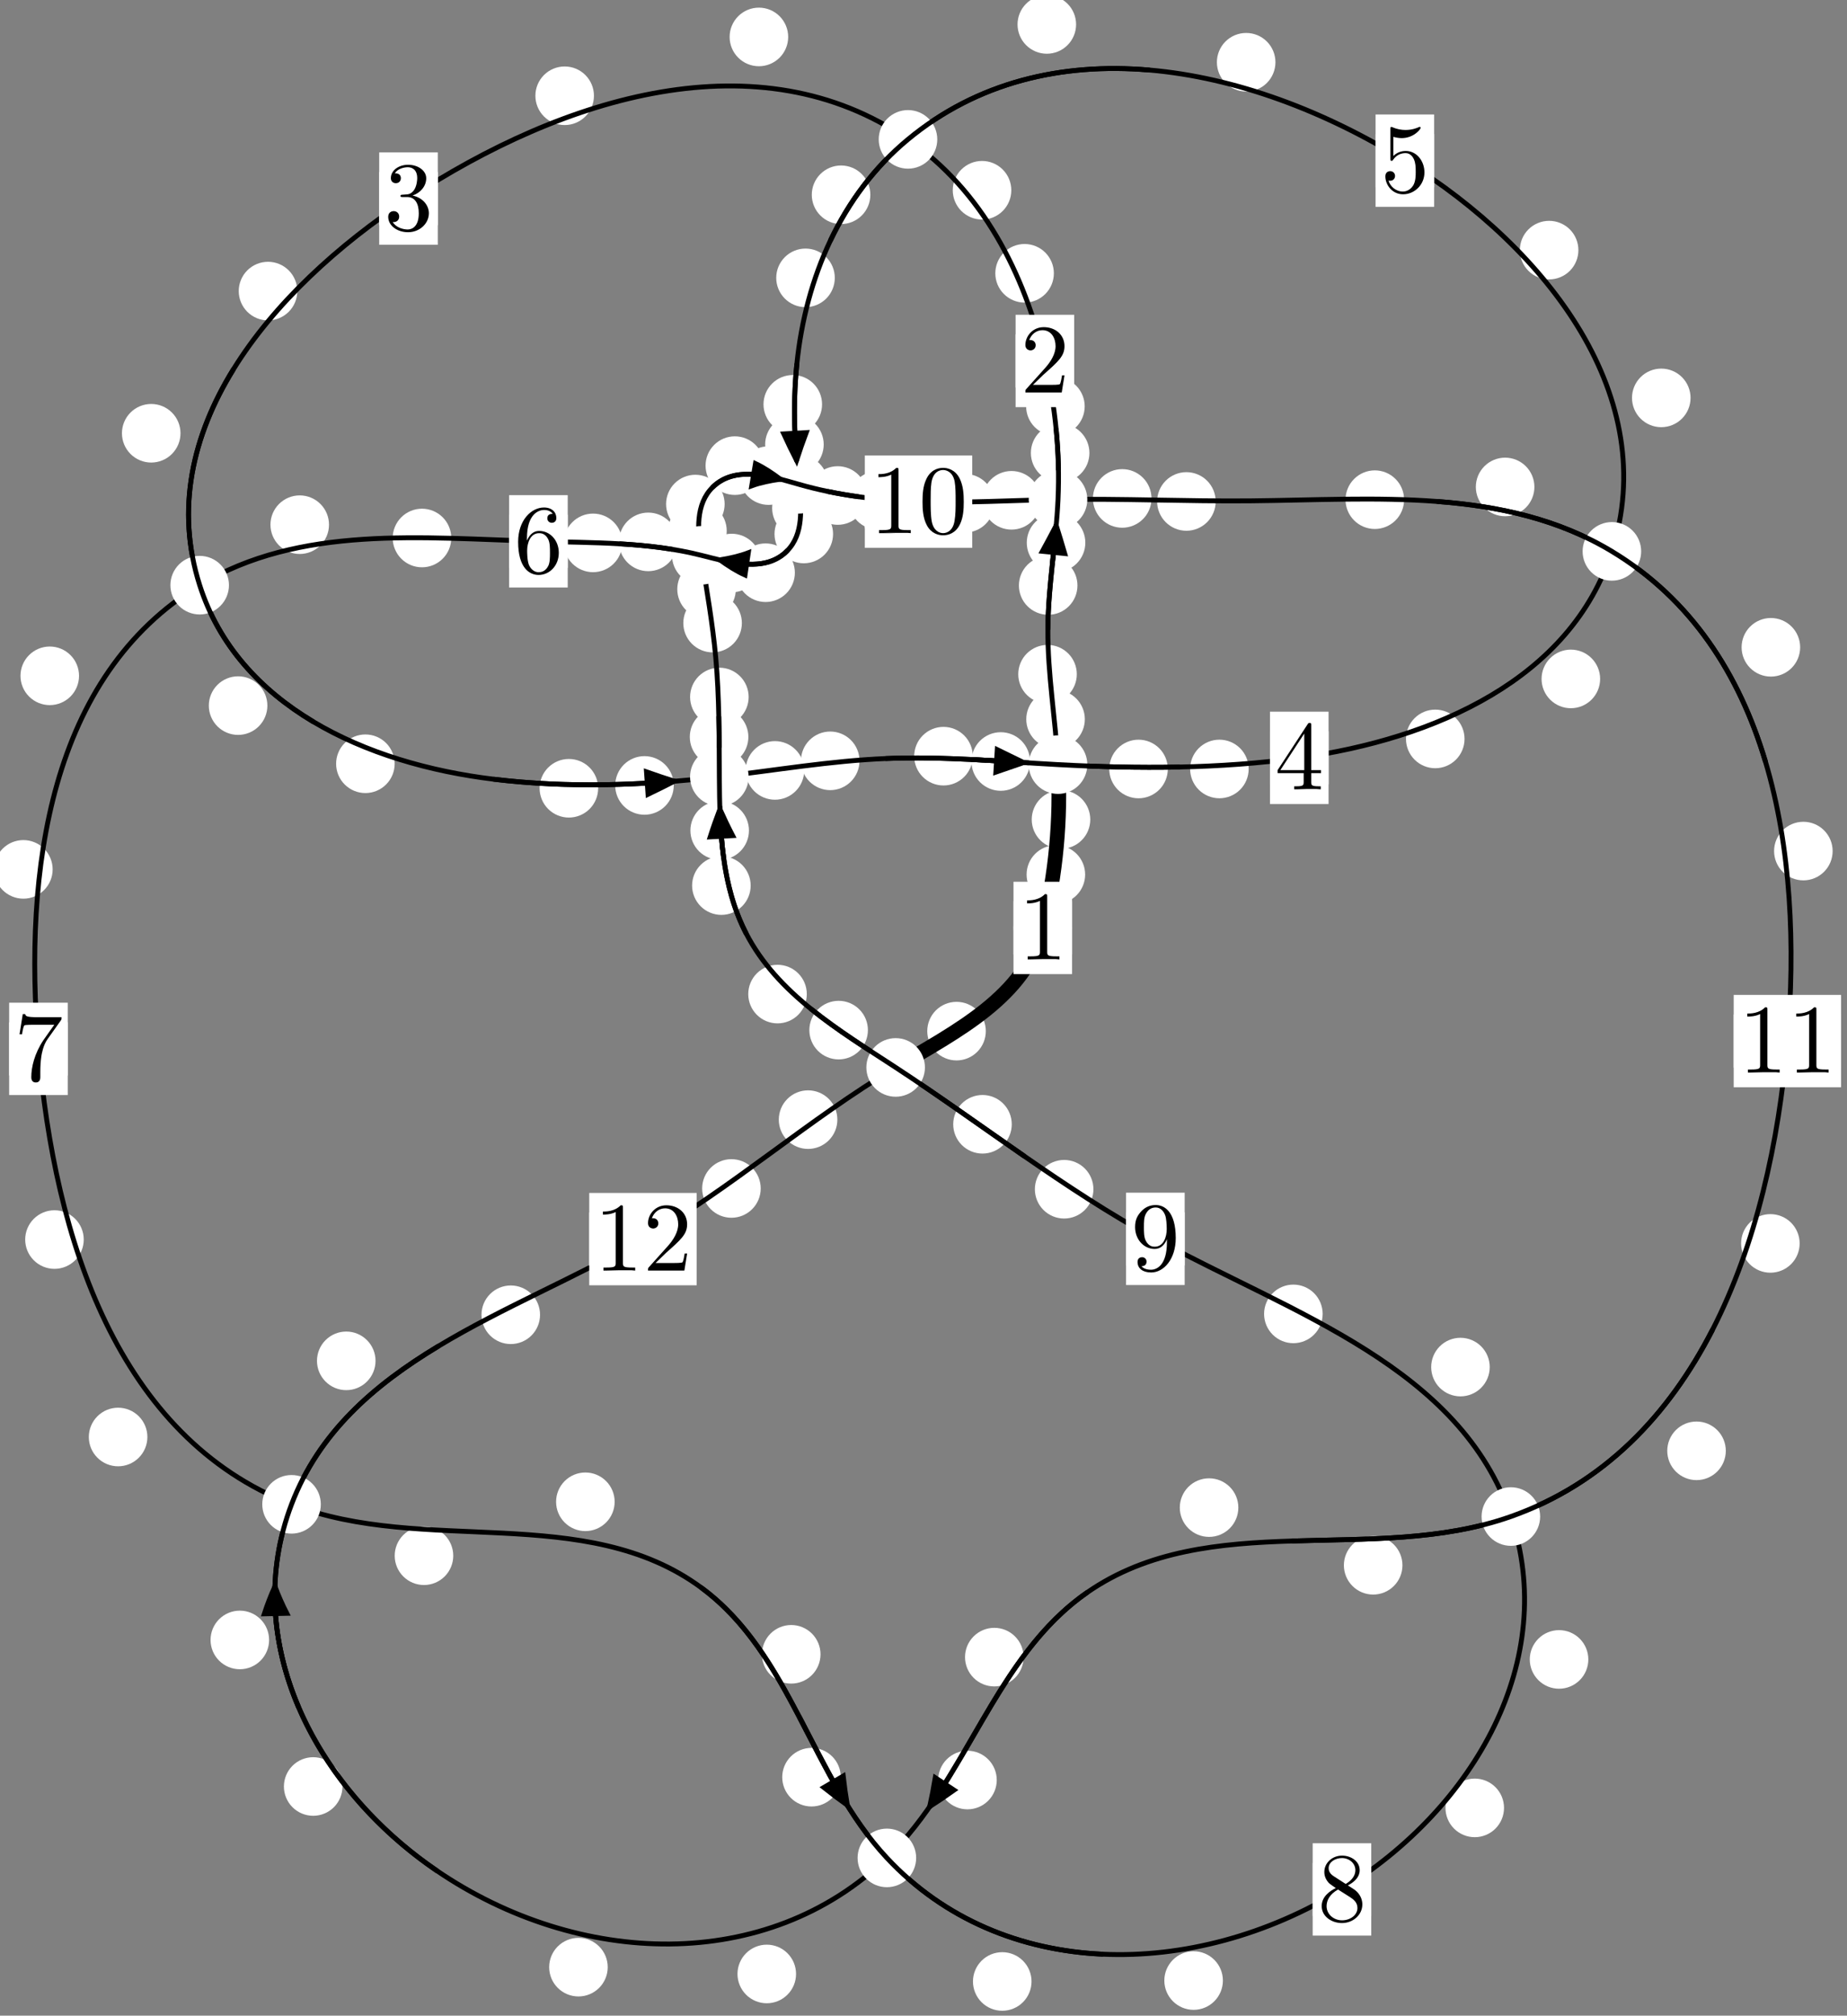 <?xml version="1.0"?>
<!-- Created by MetaPost 1.999 on 2021.07.06:0004 -->
<svg version="1.1" xmlns="http://www.w3.org/2000/svg" xmlns:xlink="http://www.w3.org/1999/xlink" width="188.537" height="205.619" viewBox="0 0 188.537 205.619">
<rect x="0" y="0" width="188.537" height="205.619" fill="#808080" stroke="none"/>
<!-- Original BoundingBox: -108.603882 -127.123032 79.933228 78.495712 -->
  <defs>
    <g transform="scale(0.01,0.01)" id="GLYPHcmr10_48">
      <path style="fill-rule: evenodd;" d="M460 -320C460 -400,455 -480,420 -554C374 -650,292 -666,250 -666C190 -666,117 -640,76 -547C44 -478,39 -400,39 -320C39 -245,43 -155,84 -79C127 2,200 22,249 22C303 22,379 1,423 -94C455 -163,460 -241,460 -320M249 -0C210 -0,151 -25,133 -121C122 -181,122 -273,122 -332C122 -396,122 -462,130 -516C149 -635,224 -644,249 -644C282 -644,348 -626,367 -527C377 -471,377 -395,377 -332C377 -257,377 -189,366 -125C351 -30,294 -0,249 -0"></path>
    </g>
    <g transform="scale(0.01,0.01)" id="GLYPHcmr10_49">
      <path style="fill-rule: evenodd;" d="M294 -640C294 -664,294 -666,271 -666C209 -602,121 -602,89 -602L89 -571C109 -571,168 -571,220 -597L220 -79C220 -43,217 -31,127 -31L95 -31L95 -0L257 -0L130 -3L217 -3L257 -3L297 -3L384 -3L419 -0L419 -31L387 -31C297 -31,294 -42,294 -79"></path>
    </g>
    <g transform="scale(0.01,0.01)" id="GLYPHcmr10_50">
      <path style="fill-rule: evenodd;" d="M127 -77L233 -180C389 -318,449 -372,449 -472C449 -586,359 -666,237 -666C124 -666,50 -574,50 -485C50 -429,100 -429,103 -429C120 -429,155 -441,155 -482C155 -508,137 -534,102 -534C94 -534,92 -534,89 -533C112 -598,166 -635,224 -635C315 -635,358 -554,358 -472C358 -392,308 -313,253 -251L61 -37C50 -26,50 -24,50 -0L421 -0L449 -174L424 -174C419 -144,412 -100,402 -85C395 -77,329 -77,307 -77"></path>
    </g>
    <g transform="scale(0.01,0.01)" id="GLYPHcmr10_51">
      <path style="fill-rule: evenodd;" d="M290 -352C372 -379,430 -449,430 -528C430 -610,342 -666,246 -666C145 -666,69 -606,69 -530C69 -497,91 -478,120 -478C151 -478,171 -500,171 -529C171 -579,124 -579,109 -579C140 -628,206 -641,242 -641C283 -641,338 -619,338 -529C338 -517,336 -459,310 -415C280 -367,246 -364,221 -363C213 -362,189 -360,182 -360C174 -359,167 -358,167 -348C167 -337,174 -337,191 -337L235 -337C317 -337,354 -269,354 -171C354 -35,285 -6,241 -6C198 -6,123 -23,88 -82C123 -77,154 -99,154 -137C154 -173,127 -193,98 -193C74 -193,42 -179,42 -135C42 -44,135 22,244 22C366 22,457 -69,457 -171C457 -253,394 -331,290 -352"></path>
    </g>
    <g transform="scale(0.01,0.01)" id="GLYPHcmr10_52">
      <path style="fill-rule: evenodd;" d="M294 -165L294 -78C294 -42,292 -31,218 -31L197 -31L197 -0L332 -0L238 -3L290 -3L332 -3L374 -3L427 -3L468 -0L468 -31L447 -31C373 -31,371 -42,371 -78L371 -165L471 -165L471 -196L371 -196L371 -651C371 -671,371 -677,355 -677C346 -677,343 -677,335 -665L28 -196L28 -165M300 -196L56 -196L300 -569"></path>
    </g>
    <g transform="scale(0.01,0.01)" id="GLYPHcmr10_53">
      <path style="fill-rule: evenodd;" d="M449 -201C449 -320,367 -420,259 -420C211 -420,168 -404,132 -369L132 -564C152 -558,185 -551,217 -551C340 -551,410 -642,410 -655C410 -661,407 -666,400 -666C399 -666,397 -666,392 -663C372 -654,323 -634,256 -634C216 -634,170 -641,123 -662C115 -665,113 -665,111 -665C101 -665,101 -657,101 -641L101 -345C101 -327,101 -319,115 -319C122 -319,124 -322,128 -328C139 -344,176 -398,257 -398C309 -398,334 -352,342 -334C358 -297,360 -258,360 -208C360 -173,360 -113,336 -71C312 -32,275 -6,229 -6C156 -6,99 -59,82 -118C85 -117,88 -116,99 -116C132 -116,149 -141,149 -165C149 -189,132 -214,99 -214C85 -214,50 -207,50 -161C50 -75,119 22,231 22C347 22,449 -74,449 -201"></path>
    </g>
    <g transform="scale(0.01,0.01)" id="GLYPHcmr10_54">
      <path style="fill-rule: evenodd;" d="M132 -328L132 -352C132 -605,256 -641,307 -641C331 -641,373 -635,395 -601C380 -601,340 -601,340 -556C340 -525,364 -510,386 -510C402 -510,432 -519,432 -558C432 -618,388 -666,305 -666C177 -666,42 -537,42 -316C42 -49,158 22,251 22C362 22,457 -72,457 -204C457 -331,368 -427,257 -427C189 -427,152 -376,132 -328M251 -6C188 -6,158 -66,152 -81C134 -128,134 -208,134 -226C134 -304,166 -404,256 -404C272 -404,318 -404,349 -342C367 -305,367 -254,367 -205C367 -157,367 -107,350 -71C320 -11,274 -6,251 -6"></path>
    </g>
    <g transform="scale(0.01,0.01)" id="GLYPHcmr10_55">
      <path style="fill-rule: evenodd;" d="M476 -609C485 -621,485 -623,485 -644L242 -644C120 -644,118 -657,114 -676L89 -676L56 -470L81 -470C84 -486,93 -549,106 -561C113 -567,191 -567,204 -567L411 -567C400 -551,321 -442,299 -409C209 -274,176 -135,176 -33C176 -23,176 22,222 22C268 22,268 -23,268 -33L268 -84C268 -139,271 -194,279 -248C283 -271,297 -357,341 -419"></path>
    </g>
    <g transform="scale(0.01,0.01)" id="GLYPHcmr10_56">
      <path style="fill-rule: evenodd;" d="M163 -457C117 -487,113 -521,113 -538C113 -599,178 -641,249 -641C322 -641,386 -589,386 -517C386 -460,347 -412,287 -377M309 -362C381 -399,430 -451,430 -517C430 -609,341 -666,250 -666C150 -666,69 -592,69 -499C69 -481,71 -436,113 -389C124 -377,161 -352,186 -335C128 -306,42 -250,42 -151C42 -45,144 22,249 22C362 22,457 -61,457 -168C457 -204,446 -249,408 -291C389 -312,373 -322,309 -362M209 -320L332 -242C360 -223,407 -193,407 -132C407 -58,332 -6,250 -6C164 -6,92 -68,92 -151C92 -209,124 -273,209 -320"></path>
    </g>
    <g transform="scale(0.01,0.01)" id="GLYPHcmr10_57">
      <path style="fill-rule: evenodd;" d="M367 -318L367 -286C367 -52,263 -6,205 -6C188 -6,134 -8,107 -42C151 -42,159 -71,159 -88C159 -119,135 -134,113 -134C97 -134,67 -125,67 -86C67 -19,121 22,206 22C335 22,457 -114,457 -329C457 -598,342 -666,253 -666C198 -666,149 -648,106 -603C65 -558,42 -516,42 -441C42 -316,130 -218,242 -218C303 -218,344 -260,367 -318M243 -241C227 -241,181 -241,150 -304C132 -341,132 -391,132 -440C132 -494,132 -541,153 -578C180 -628,218 -641,253 -641C299 -641,332 -607,349 -562C361 -530,365 -467,365 -421C365 -338,331 -241,243 -241"></path>
    </g>
  </defs>
  <path d="M110.769 89.213C110.769 88.421,110.454 87.661,109.894 87.1C109.333 86.54,108.573 86.225,107.781 86.225C106.988 86.225,106.228 86.54,105.667 87.1C105.107 87.661,104.792 88.421,104.792 89.213C104.792 90.006,105.107 90.766,105.667 91.327C106.228 91.887,106.988 92.202,107.781 92.202C108.573 92.202,109.333 91.887,109.894 91.327C110.454 90.766,110.769 90.006,110.769 89.213Z" style="fill: rgb(100%,100%,100%);stroke: none;"></path>
  <path d="M109.433 94.66C109.433 93.867,109.118 93.107,108.558 92.547C107.997 91.986,107.237 91.671,106.444 91.671C105.652 91.671,104.892 91.986,104.331 92.547C103.771 93.107,103.456 93.867,103.456 94.66C103.456 95.453,103.771 96.213,104.331 96.773C104.892 97.334,105.652 97.649,106.444 97.649C107.237 97.649,107.997 97.334,108.558 96.773C109.118 96.213,109.433 95.453,109.433 94.66Z" style="fill: rgb(100%,100%,100%);stroke: none;"></path>
  <path d="M110.737 73.37C110.737 72.578,110.422 71.818,109.861 71.257C109.301 70.697,108.541 70.382,107.748 70.382C106.955 70.382,106.195 70.697,105.635 71.257C105.074 71.818,104.759 72.578,104.759 73.37C104.759 74.163,105.074 74.923,105.635 75.484C106.195 76.044,106.955 76.359,107.748 76.359C108.541 76.359,109.301 76.044,109.861 75.484C110.422 74.923,110.737 74.163,110.737 73.37Z" style="fill: rgb(100%,100%,100%);stroke: none;"></path>
  <path d="M111.293 83.6C111.293 82.807,110.978 82.047,110.418 81.486C109.858 80.926,109.097 80.611,108.305 80.611C107.512 80.611,106.752 80.926,106.191 81.486C105.631 82.047,105.316 82.807,105.316 83.6C105.316 84.392,105.631 85.152,106.191 85.713C106.752 86.273,107.512 86.588,108.305 86.588C109.097 86.588,109.858 86.273,110.418 85.713C110.978 85.152,111.293 84.392,111.293 83.6Z" style="fill: rgb(100%,100%,100%);stroke: none;"></path>
  <path d="M109.984 59.728C109.984 58.935,109.669 58.175,109.109 57.614C108.549 57.054,107.788 56.739,106.996 56.739C106.203 56.739,105.443 57.054,104.882 57.614C104.322 58.175,104.007 58.935,104.007 59.728C104.007 60.52,104.322 61.281,104.882 61.841C105.443 62.401,106.203 62.716,106.996 62.716C107.788 62.716,108.549 62.401,109.109 61.841C109.669 61.281,109.984 60.52,109.984 59.728Z" style="fill: rgb(100%,100%,100%);stroke: none;"></path>
  <path d="M109.918 68.777C109.918 67.985,109.603 67.224,109.043 66.664C108.482 66.103,107.722 65.789,106.93 65.789C106.137 65.789,105.377 66.103,104.816 66.664C104.256 67.224,103.941 67.985,103.941 68.777C103.941 69.57,104.256 70.33,104.816 70.891C105.377 71.451,106.137 71.766,106.93 71.766C107.722 71.766,108.482 71.451,109.043 70.891C109.603 70.33,109.918 69.57,109.918 68.777Z" style="fill: rgb(100%,100%,100%);stroke: none;"></path>
  <path d="M111.206 46.207C111.206 45.414,110.891 44.654,110.33 44.093C109.77 43.533,109.009 43.218,108.217 43.218C107.424 43.218,106.664 43.533,106.103 44.093C105.543 44.654,105.228 45.414,105.228 46.207C105.228 46.999,105.543 47.76,106.103 48.32C106.664 48.88,107.424 49.195,108.217 49.195C109.009 49.195,109.77 48.88,110.33 48.32C110.891 47.76,111.206 46.999,111.206 46.207Z" style="fill: rgb(100%,100%,100%);stroke: none;"></path>
  <path d="M110.788 55.363C110.788 54.57,110.473 53.81,109.912 53.249C109.352 52.689,108.592 52.374,107.799 52.374C107.006 52.374,106.246 52.689,105.686 53.249C105.125 53.81,104.81 54.57,104.81 55.363C104.81 56.155,105.125 56.916,105.686 57.476C106.246 58.036,107.006 58.351,107.799 58.351C108.592 58.351,109.352 58.036,109.912 57.476C110.473 56.916,110.788 56.155,110.788 55.363Z" style="fill: rgb(100%,100%,100%);stroke: none;"></path>
  <path d="M107.576 27.879C107.576 27.087,107.261 26.327,106.701 25.766C106.14 25.206,105.38 24.891,104.588 24.891C103.795 24.891,103.035 25.206,102.474 25.766C101.914 26.327,101.599 27.087,101.599 27.879C101.599 28.672,101.914 29.432,102.474 29.993C103.035 30.553,103.795 30.868,104.588 30.868C105.38 30.868,106.14 30.553,106.701 29.993C107.261 29.432,107.576 28.672,107.576 27.879Z" style="fill: rgb(100%,100%,100%);stroke: none;"></path>
  <path d="M110.723 41.454C110.723 40.661,110.408 39.901,109.847 39.341C109.287 38.78,108.526 38.465,107.734 38.465C106.941 38.465,106.181 38.78,105.62 39.341C105.06 39.901,104.745 40.661,104.745 41.454C104.745 42.247,105.06 43.007,105.62 43.567C106.181 44.128,106.941 44.443,107.734 44.443C108.526 44.443,109.287 44.128,109.847 43.567C110.408 43.007,110.723 42.247,110.723 41.454Z" style="fill: rgb(100%,100%,100%);stroke: none;"></path>
  <path d="M80.456 3.768C80.456 2.976,80.141 2.216,79.58 1.655C79.02 1.095,78.26 0.78,77.467 0.78C76.674 0.78,75.914 1.095,75.354 1.655C74.793 2.216,74.478 2.976,74.478 3.768C74.478 4.561,74.793 5.321,75.354 5.882C75.914 6.442,76.674 6.757,77.467 6.757C78.26 6.757,79.02 6.442,79.58 5.882C80.141 5.321,80.456 4.561,80.456 3.768Z" style="fill: rgb(100%,100%,100%);stroke: none;"></path>
  <path d="M103.232 19.408C103.232 18.615,102.918 17.855,102.357 17.295C101.797 16.734,101.036 16.419,100.244 16.419C99.451 16.419,98.691 16.734,98.13 17.295C97.57 17.855,97.255 18.615,97.255 19.408C97.255 20.201,97.57 20.961,98.13 21.521C98.691 22.082,99.451 22.397,100.244 22.397C101.036 22.397,101.797 22.082,102.357 21.521C102.918 20.961,103.232 20.201,103.232 19.408Z" style="fill: rgb(100%,100%,100%);stroke: none;"></path>
  <path d="M30.347 29.695C30.347 28.902,30.033 28.142,29.472 27.581C28.912 27.021,28.151 26.706,27.359 26.706C26.566 26.706,25.806 27.021,25.245 27.581C24.685 28.142,24.37 28.902,24.37 29.695C24.37 30.487,24.685 31.247,25.245 31.808C25.806 32.368,26.566 32.683,27.359 32.683C28.151 32.683,28.912 32.368,29.472 31.808C30.033 31.247,30.347 30.487,30.347 29.695Z" style="fill: rgb(100%,100%,100%);stroke: none;"></path>
  <path d="M60.629 9.769C60.629 8.976,60.314 8.216,59.753 7.655C59.193 7.095,58.433 6.78,57.64 6.78C56.847 6.78,56.087 7.095,55.527 7.655C54.966 8.216,54.651 8.976,54.651 9.769C54.651 10.561,54.966 11.322,55.527 11.882C56.087 12.443,56.847 12.758,57.64 12.758C58.433 12.758,59.193 12.443,59.753 11.882C60.314 11.322,60.629 10.561,60.629 9.769Z" style="fill: rgb(100%,100%,100%);stroke: none;"></path>
  <path d="M27.293 71.981C27.293 71.188,26.978 70.428,26.418 69.867C25.858 69.307,25.097 68.992,24.305 68.992C23.512 68.992,22.752 69.307,22.191 69.867C21.631 70.428,21.316 71.188,21.316 71.981C21.316 72.773,21.631 73.533,22.191 74.094C22.752 74.654,23.512 74.969,24.305 74.969C25.097 74.969,25.858 74.654,26.418 74.094C26.978 73.533,27.293 72.773,27.293 71.981Z" style="fill: rgb(100%,100%,100%);stroke: none;"></path>
  <path d="M18.425 44.197C18.425 43.405,18.11 42.644,17.549 42.084C16.989 41.523,16.229 41.209,15.436 41.209C14.643 41.209,13.883 41.523,13.323 42.084C12.762 42.644,12.447 43.405,12.447 44.197C12.447 44.99,12.762 45.75,13.323 46.311C13.883 46.871,14.643 47.186,15.436 47.186C16.229 47.186,16.989 46.871,17.549 46.311C18.11 45.75,18.425 44.99,18.425 44.197Z" style="fill: rgb(100%,100%,100%);stroke: none;"></path>
  <path d="M61.058 80.413C61.058 79.62,60.743 78.86,60.183 78.3C59.623 77.739,58.862 77.424,58.07 77.424C57.277 77.424,56.517 77.739,55.956 78.3C55.396 78.86,55.081 79.62,55.081 80.413C55.081 81.206,55.396 81.966,55.956 82.526C56.517 83.087,57.277 83.402,58.07 83.402C58.862 83.402,59.623 83.087,60.183 82.526C60.743 81.966,61.058 81.206,61.058 80.413Z" style="fill: rgb(100%,100%,100%);stroke: none;"></path>
  <path d="M40.287 77.913C40.287 77.12,39.972 76.36,39.412 75.8C38.851 75.239,38.091 74.924,37.298 74.924C36.506 74.924,35.745 75.239,35.185 75.8C34.624 76.36,34.31 77.12,34.31 77.913C34.31 78.706,34.624 79.466,35.185 80.026C35.745 80.587,36.506 80.902,37.298 80.902C38.091 80.902,38.851 80.587,39.412 80.026C39.972 79.466,40.287 78.706,40.287 77.913Z" style="fill: rgb(100%,100%,100%);stroke: none;"></path>
  <path d="M82.091 78.592C82.091 77.799,81.777 77.039,81.216 76.479C80.656 75.918,79.895 75.603,79.103 75.603C78.31 75.603,77.55 75.918,76.989 76.479C76.429 77.039,76.114 77.799,76.114 78.592C76.114 79.385,76.429 80.145,76.989 80.705C77.55 81.266,78.31 81.581,79.103 81.581C79.895 81.581,80.656 81.266,81.216 80.705C81.777 80.145,82.091 79.385,82.091 78.592Z" style="fill: rgb(100%,100%,100%);stroke: none;"></path>
  <path d="M68.775 80.124C68.775 79.331,68.46 78.571,67.9 78.01C67.339 77.45,66.579 77.135,65.787 77.135C64.994 77.135,64.234 77.45,63.673 78.01C63.113 78.571,62.798 79.331,62.798 80.124C62.798 80.916,63.113 81.677,63.673 82.237C64.234 82.798,64.994 83.113,65.787 83.113C66.579 83.113,67.339 82.798,67.9 82.237C68.46 81.677,68.775 80.916,68.775 80.124Z" style="fill: rgb(100%,100%,100%);stroke: none;"></path>
  <path d="M99.296 77.139C99.296 76.346,98.982 75.586,98.421 75.026C97.861 74.465,97.1 74.15,96.308 74.15C95.515 74.15,94.755 74.465,94.194 75.026C93.634 75.586,93.319 76.346,93.319 77.139C93.319 77.932,93.634 78.692,94.194 79.252C94.755 79.813,95.515 80.128,96.308 80.128C97.1 80.128,97.861 79.813,98.421 79.252C98.982 78.692,99.296 77.932,99.296 77.139Z" style="fill: rgb(100%,100%,100%);stroke: none;"></path>
  <path d="M87.735 77.614C87.735 76.821,87.42 76.061,86.86 75.501C86.299 74.94,85.539 74.625,84.746 74.625C83.954 74.625,83.193 74.94,82.633 75.501C82.072 76.061,81.758 76.821,81.758 77.614C81.758 78.407,82.072 79.167,82.633 79.727C83.193 80.288,83.954 80.603,84.746 80.603C85.539 80.603,86.299 80.288,86.86 79.727C87.42 79.167,87.735 78.407,87.735 77.614Z" style="fill: rgb(100%,100%,100%);stroke: none;"></path>
  <path d="M119.207 78.446C119.207 77.653,118.892 76.893,118.332 76.333C117.771 75.772,117.011 75.457,116.218 75.457C115.426 75.457,114.665 75.772,114.105 76.333C113.545 76.893,113.23 77.653,113.23 78.446C113.23 79.239,113.545 79.999,114.105 80.559C114.665 81.12,115.426 81.435,116.218 81.435C117.011 81.435,117.771 81.12,118.332 80.559C118.892 79.999,119.207 79.239,119.207 78.446Z" style="fill: rgb(100%,100%,100%);stroke: none;"></path>
  <path d="M105.142 77.683C105.142 76.89,104.827 76.13,104.266 75.569C103.706 75.009,102.946 74.694,102.153 74.694C101.36 74.694,100.6 75.009,100.04 75.569C99.479 76.13,99.164 76.89,99.164 77.683C99.164 78.475,99.479 79.235,100.04 79.796C100.6 80.356,101.36 80.671,102.153 80.671C102.946 80.671,103.706 80.356,104.266 79.796C104.827 79.235,105.142 78.475,105.142 77.683Z" style="fill: rgb(100%,100%,100%);stroke: none;"></path>
  <path d="M149.496 75.379C149.496 74.586,149.181 73.826,148.621 73.265C148.06 72.705,147.3 72.39,146.507 72.39C145.715 72.39,144.954 72.705,144.394 73.265C143.834 73.826,143.519 74.586,143.519 75.379C143.519 76.171,143.834 76.932,144.394 77.492C144.954 78.053,145.715 78.368,146.507 78.368C147.3 78.368,148.06 78.053,148.621 77.492C149.181 76.932,149.496 76.171,149.496 75.379Z" style="fill: rgb(100%,100%,100%);stroke: none;"></path>
  <path d="M127.461 78.445C127.461 77.652,127.146 76.892,126.586 76.331C126.025 75.771,125.265 75.456,124.473 75.456C123.68 75.456,122.92 75.771,122.359 76.331C121.799 76.892,121.484 77.652,121.484 78.445C121.484 79.237,121.799 79.997,122.359 80.558C122.92 81.118,123.68 81.433,124.473 81.433C125.265 81.433,126.025 81.118,126.586 80.558C127.146 79.997,127.461 79.237,127.461 78.445Z" style="fill: rgb(100%,100%,100%);stroke: none;"></path>
  <path d="M172.567 40.59C172.567 39.797,172.252 39.037,171.692 38.476C171.131 37.916,170.371 37.601,169.578 37.601C168.786 37.601,168.026 37.916,167.465 38.476C166.905 39.037,166.59 39.797,166.59 40.59C166.59 41.382,166.905 42.142,167.465 42.703C168.026 43.263,168.786 43.578,169.578 43.578C170.371 43.578,171.131 43.263,171.692 42.703C172.252 42.142,172.567 41.382,172.567 40.59Z" style="fill: rgb(100%,100%,100%);stroke: none;"></path>
  <path d="M163.337 69.258C163.337 68.466,163.022 67.705,162.461 67.145C161.901 66.584,161.141 66.269,160.348 66.269C159.555 66.269,158.795 66.584,158.235 67.145C157.674 67.705,157.359 68.466,157.359 69.258C157.359 70.051,157.674 70.811,158.235 71.372C158.795 71.932,159.555 72.247,160.348 72.247C161.141 72.247,161.901 71.932,162.461 71.372C163.022 70.811,163.337 70.051,163.337 69.258Z" style="fill: rgb(100%,100%,100%);stroke: none;"></path>
  <path d="M130.194 6.349C130.194 5.557,129.879 4.796,129.319 4.236C128.759 3.675,127.998 3.361,127.206 3.361C126.413 3.361,125.653 3.675,125.092 4.236C124.532 4.796,124.217 5.557,124.217 6.349C124.217 7.142,124.532 7.902,125.092 8.463C125.653 9.023,126.413 9.338,127.206 9.338C127.998 9.338,128.759 9.023,129.319 8.463C129.879 7.902,130.194 7.142,130.194 6.349Z" style="fill: rgb(100%,100%,100%);stroke: none;"></path>
  <path d="M161.119 25.516C161.119 24.723,160.804 23.963,160.244 23.402C159.684 22.842,158.923 22.527,158.131 22.527C157.338 22.527,156.578 22.842,156.017 23.402C155.457 23.963,155.142 24.723,155.142 25.516C155.142 26.308,155.457 27.069,156.017 27.629C156.578 28.19,157.338 28.504,158.131 28.504C158.923 28.504,159.684 28.19,160.244 27.629C160.804 27.069,161.119 26.308,161.119 25.516Z" style="fill: rgb(100%,100%,100%);stroke: none;"></path>
  <path d="M88.843 19.87C88.843 19.077,88.528 18.317,87.967 17.757C87.407 17.196,86.647 16.881,85.854 16.881C85.061 16.881,84.301 17.196,83.741 17.757C83.18 18.317,82.865 19.077,82.865 19.87C82.865 20.663,83.18 21.423,83.741 21.983C84.301 22.544,85.061 22.859,85.854 22.859C86.647 22.859,87.407 22.544,87.967 21.983C88.528 21.423,88.843 20.663,88.843 19.87Z" style="fill: rgb(100%,100%,100%);stroke: none;"></path>
  <path d="M109.845 2.493C109.845 1.7,109.53 0.94,108.97 0.38C108.409 -0.181,107.649 -0.496,106.857 -0.496C106.064 -0.496,105.304 -0.181,104.743 0.38C104.183 0.94,103.868 1.7,103.868 2.493C103.868 3.286,104.183 4.046,104.743 4.606C105.304 5.167,106.064 5.482,106.857 5.482C107.649 5.482,108.409 5.167,108.97 4.606C109.53 4.046,109.845 3.286,109.845 2.493Z" style="fill: rgb(100%,100%,100%);stroke: none;"></path>
  <path d="M83.914 41.246C83.914 40.453,83.599 39.693,83.038 39.133C82.478 38.572,81.718 38.257,80.925 38.257C80.132 38.257,79.372 38.572,78.812 39.133C78.251 39.693,77.936 40.453,77.936 41.246C77.936 42.039,78.251 42.799,78.812 43.359C79.372 43.92,80.132 44.235,80.925 44.235C81.718 44.235,82.478 43.92,83.038 43.359C83.599 42.799,83.914 42.039,83.914 41.246Z" style="fill: rgb(100%,100%,100%);stroke: none;"></path>
  <path d="M85.214 28.346C85.214 27.553,84.899 26.793,84.338 26.232C83.778 25.672,83.018 25.357,82.225 25.357C81.432 25.357,80.672 25.672,80.112 26.232C79.551 26.793,79.236 27.553,79.236 28.346C79.236 29.138,79.551 29.898,80.112 30.459C80.672 31.019,81.432 31.334,82.225 31.334C83.018 31.334,83.778 31.019,84.338 30.459C84.899 29.898,85.214 29.138,85.214 28.346Z" style="fill: rgb(100%,100%,100%);stroke: none;"></path>
  <path d="M84.797 51.831C84.797 51.039,84.482 50.278,83.921 49.718C83.361 49.158,82.601 48.843,81.808 48.843C81.015 48.843,80.255 49.158,79.695 49.718C79.134 50.278,78.819 51.039,78.819 51.831C78.819 52.624,79.134 53.384,79.695 53.945C80.255 54.505,81.015 54.82,81.808 54.82C82.601 54.82,83.361 54.505,83.921 53.945C84.482 53.384,84.797 52.624,84.797 51.831Z" style="fill: rgb(100%,100%,100%);stroke: none;"></path>
  <path d="M84.082 45.343C84.082 44.55,83.768 43.79,83.207 43.229C82.647 42.669,81.886 42.354,81.094 42.354C80.301 42.354,79.541 42.669,78.98 43.229C78.42 43.79,78.105 44.55,78.105 45.343C78.105 46.135,78.42 46.895,78.98 47.456C79.541 48.016,80.301 48.331,81.094 48.331C81.886 48.331,82.647 48.016,83.207 47.456C83.768 46.895,84.082 46.135,84.082 45.343Z" style="fill: rgb(100%,100%,100%);stroke: none;"></path>
  <path d="M81.138 58.423C81.138 57.631,80.823 56.87,80.263 56.31C79.702 55.749,78.942 55.435,78.149 55.435C77.357 55.435,76.597 55.749,76.036 56.31C75.476 56.87,75.161 57.631,75.161 58.423C75.161 59.216,75.476 59.976,76.036 60.537C76.597 61.097,77.357 61.412,78.149 61.412C78.942 61.412,79.702 61.097,80.263 60.537C80.823 59.976,81.138 59.216,81.138 58.423Z" style="fill: rgb(100%,100%,100%);stroke: none;"></path>
  <path d="M85.037 54.474C85.037 53.681,84.723 52.921,84.162 52.36C83.602 51.8,82.841 51.485,82.049 51.485C81.256 51.485,80.496 51.8,79.935 52.36C79.375 52.921,79.06 53.681,79.06 54.474C79.06 55.266,79.375 56.027,79.935 56.587C80.496 57.147,81.256 57.462,82.049 57.462C82.841 57.462,83.602 57.147,84.162 56.587C84.723 56.027,85.037 55.266,85.037 54.474Z" style="fill: rgb(100%,100%,100%);stroke: none;"></path>
  <path d="M69.158 55.278C69.158 54.486,68.843 53.726,68.282 53.165C67.722 52.605,66.962 52.29,66.169 52.29C65.376 52.29,64.616 52.605,64.056 53.165C63.495 53.726,63.18 54.486,63.18 55.278C63.18 56.071,63.495 56.831,64.056 57.392C64.616 57.952,65.376 58.267,66.169 58.267C66.962 58.267,67.722 57.952,68.282 57.392C68.843 56.831,69.158 56.071,69.158 55.278Z" style="fill: rgb(100%,100%,100%);stroke: none;"></path>
  <path d="M77.679 57.435C77.679 56.643,77.364 55.883,76.803 55.322C76.243 54.762,75.483 54.447,74.69 54.447C73.897 54.447,73.137 54.762,72.577 55.322C72.016 55.883,71.701 56.643,71.701 57.435C71.701 58.228,72.016 58.988,72.577 59.549C73.137 60.109,73.897 60.424,74.69 60.424C75.483 60.424,76.243 60.109,76.803 59.549C77.364 58.988,77.679 58.228,77.679 57.435Z" style="fill: rgb(100%,100%,100%);stroke: none;"></path>
  <path d="M46.064 54.883C46.064 54.09,45.749 53.33,45.188 52.769C44.628 52.209,43.868 51.894,43.075 51.894C42.282 51.894,41.522 52.209,40.962 52.769C40.401 53.33,40.086 54.09,40.086 54.883C40.086 55.675,40.401 56.436,40.962 56.996C41.522 57.557,42.282 57.871,43.075 57.871C43.868 57.871,44.628 57.557,45.188 56.996C45.749 56.436,46.064 55.675,46.064 54.883Z" style="fill: rgb(100%,100%,100%);stroke: none;"></path>
  <path d="M63.526 55.381C63.526 54.589,63.211 53.828,62.65 53.268C62.09 52.707,61.33 52.392,60.537 52.392C59.744 52.392,58.984 52.707,58.424 53.268C57.863 53.828,57.548 54.589,57.548 55.381C57.548 56.174,57.863 56.934,58.424 57.495C58.984 58.055,59.744 58.37,60.537 58.37C61.33 58.37,62.09 58.055,62.65 57.495C63.211 56.934,63.526 56.174,63.526 55.381Z" style="fill: rgb(100%,100%,100%);stroke: none;"></path>
  <path d="M8.068 68.942C8.068 68.149,7.753 67.389,7.193 66.829C6.632 66.268,5.872 65.953,5.08 65.953C4.287 65.953,3.527 66.268,2.966 66.829C2.406 67.389,2.091 68.149,2.091 68.942C2.091 69.735,2.406 70.495,2.966 71.055C3.527 71.616,4.287 71.931,5.08 71.931C5.872 71.931,6.632 71.616,7.193 71.055C7.753 70.495,8.068 69.735,8.068 68.942Z" style="fill: rgb(100%,100%,100%);stroke: none;"></path>
  <path d="M33.584 53.524C33.584 52.732,33.27 51.972,32.709 51.411C32.149 50.851,31.388 50.536,30.596 50.536C29.803 50.536,29.043 50.851,28.482 51.411C27.922 51.972,27.607 52.732,27.607 53.524C27.607 54.317,27.922 55.077,28.482 55.638C29.043 56.198,29.803 56.513,30.596 56.513C31.388 56.513,32.149 56.198,32.709 55.638C33.27 55.077,33.584 54.317,33.584 53.524Z" style="fill: rgb(100%,100%,100%);stroke: none;"></path>
  <path d="M8.549 126.449C8.549 125.657,8.234 124.897,7.673 124.336C7.113 123.776,6.353 123.461,5.56 123.461C4.767 123.461,4.007 123.776,3.447 124.336C2.886 124.897,2.571 125.657,2.571 126.449C2.571 127.242,2.886 128.002,3.447 128.563C4.007 129.123,4.767 129.438,5.56 129.438C6.353 129.438,7.113 129.123,7.673 128.563C8.234 128.002,8.549 127.242,8.549 126.449Z" style="fill: rgb(100%,100%,100%);stroke: none;"></path>
  <path d="M5.374 88.687C5.374 87.894,5.059 87.134,4.498 86.574C3.938 86.013,3.178 85.698,2.385 85.698C1.592 85.698,0.832 86.013,0.272 86.574C-0.289 87.134,-0.604 87.894,-0.604 88.687C-0.604 89.48,-0.289 90.24,0.272 90.8C0.832 91.361,1.592 91.676,2.385 91.676C3.178 91.676,3.938 91.361,4.498 90.8C5.059 90.24,5.374 89.48,5.374 88.687Z" style="fill: rgb(100%,100%,100%);stroke: none;"></path>
  <path d="M46.267 158.703C46.267 157.91,45.952 157.15,45.392 156.589C44.831 156.029,44.071 155.714,43.278 155.714C42.486 155.714,41.725 156.029,41.165 156.589C40.604 157.15,40.29 157.91,40.29 158.703C40.29 159.495,40.604 160.255,41.165 160.816C41.725 161.376,42.486 161.691,43.278 161.691C44.071 161.691,44.831 161.376,45.392 160.816C45.952 160.255,46.267 159.495,46.267 158.703Z" style="fill: rgb(100%,100%,100%);stroke: none;"></path>
  <path d="M15.045 146.591C15.045 145.798,14.73 145.038,14.17 144.478C13.609 143.917,12.849 143.602,12.056 143.602C11.264 143.602,10.503 143.917,9.943 144.478C9.382 145.038,9.067 145.798,9.067 146.591C9.067 147.384,9.382 148.144,9.943 148.704C10.503 149.265,11.264 149.58,12.056 149.58C12.849 149.58,13.609 149.265,14.17 148.704C14.73 148.144,15.045 147.384,15.045 146.591Z" style="fill: rgb(100%,100%,100%);stroke: none;"></path>
  <path d="M83.756 168.759C83.756 167.967,83.441 167.207,82.88 166.646C82.32 166.086,81.56 165.771,80.767 165.771C79.974 165.771,79.214 166.086,78.654 166.646C78.093 167.207,77.778 167.967,77.778 168.759C77.778 169.552,78.093 170.312,78.654 170.873C79.214 171.433,79.974 171.748,80.767 171.748C81.56 171.748,82.32 171.433,82.88 170.873C83.441 170.312,83.756 169.552,83.756 168.759Z" style="fill: rgb(100%,100%,100%);stroke: none;"></path>
  <path d="M62.742 153.201C62.742 152.408,62.427 151.648,61.866 151.088C61.306 150.527,60.545 150.212,59.753 150.212C58.96 150.212,58.2 150.527,57.639 151.088C57.079 151.648,56.764 152.408,56.764 153.201C56.764 153.994,57.079 154.754,57.639 155.314C58.2 155.875,58.96 156.19,59.753 156.19C60.545 156.19,61.306 155.875,61.866 155.314C62.427 154.754,62.742 153.994,62.742 153.201Z" style="fill: rgb(100%,100%,100%);stroke: none;"></path>
  <path d="M105.296 202.134C105.296 201.342,104.981 200.581,104.42 200.021C103.86 199.46,103.1 199.146,102.307 199.146C101.514 199.146,100.754 199.46,100.194 200.021C99.633 200.581,99.318 201.342,99.318 202.134C99.318 202.927,99.633 203.687,100.194 204.248C100.754 204.808,101.514 205.123,102.307 205.123C103.1 205.123,103.86 204.808,104.42 204.248C104.981 203.687,105.296 202.927,105.296 202.134Z" style="fill: rgb(100%,100%,100%);stroke: none;"></path>
  <path d="M85.826 181.295C85.826 180.502,85.511 179.742,84.95 179.181C84.39 178.621,83.63 178.306,82.837 178.306C82.044 178.306,81.284 178.621,80.724 179.181C80.163 179.742,79.848 180.502,79.848 181.295C79.848 182.087,80.163 182.848,80.724 183.408C81.284 183.969,82.044 184.283,82.837 184.283C83.63 184.283,84.39 183.969,84.95 183.408C85.511 182.848,85.826 182.087,85.826 181.295Z" style="fill: rgb(100%,100%,100%);stroke: none;"></path>
  <path d="M153.527 184.426C153.527 183.634,153.212 182.873,152.652 182.313C152.091 181.752,151.331 181.438,150.538 181.438C149.746 181.438,148.986 181.752,148.425 182.313C147.865 182.873,147.55 183.634,147.55 184.426C147.55 185.219,147.865 185.979,148.425 186.54C148.986 187.1,149.746 187.415,150.538 187.415C151.331 187.415,152.091 187.1,152.652 186.54C153.212 185.979,153.527 185.219,153.527 184.426Z" style="fill: rgb(100%,100%,100%);stroke: none;"></path>
  <path d="M124.83 202.04C124.83 201.247,124.515 200.487,123.954 199.927C123.394 199.366,122.634 199.051,121.841 199.051C121.048 199.051,120.288 199.366,119.728 199.927C119.167 200.487,118.852 201.247,118.852 202.04C118.852 202.833,119.167 203.593,119.728 204.153C120.288 204.714,121.048 205.029,121.841 205.029C122.634 205.029,123.394 204.714,123.954 204.153C124.515 203.593,124.83 202.833,124.83 202.04Z" style="fill: rgb(100%,100%,100%);stroke: none;"></path>
  <path d="M152.068 139.459C152.068 138.666,151.753 137.906,151.193 137.345C150.632 136.785,149.872 136.47,149.08 136.47C148.287 136.47,147.527 136.785,146.966 137.345C146.406 137.906,146.091 138.666,146.091 139.459C146.091 140.251,146.406 141.011,146.966 141.572C147.527 142.132,148.287 142.447,149.08 142.447C149.872 142.447,150.632 142.132,151.193 141.572C151.753 141.011,152.068 140.251,152.068 139.459Z" style="fill: rgb(100%,100%,100%);stroke: none;"></path>
  <path d="M162.133 169.282C162.133 168.489,161.818 167.729,161.257 167.168C160.697 166.608,159.937 166.293,159.144 166.293C158.351 166.293,157.591 166.608,157.031 167.168C156.47 167.729,156.155 168.489,156.155 169.282C156.155 170.074,156.47 170.834,157.031 171.395C157.591 171.955,158.351 172.27,159.144 172.27C159.937 172.27,160.697 171.955,161.257 171.395C161.818 170.834,162.133 170.074,162.133 169.282Z" style="fill: rgb(100%,100%,100%);stroke: none;"></path>
  <path d="M111.614 121.317C111.614 120.524,111.299 119.764,110.739 119.203C110.178 118.643,109.418 118.328,108.626 118.328C107.833 118.328,107.073 118.643,106.512 119.203C105.952 119.764,105.637 120.524,105.637 121.317C105.637 122.109,105.952 122.869,106.512 123.43C107.073 123.99,107.833 124.305,108.626 124.305C109.418 124.305,110.178 123.99,110.739 123.43C111.299 122.869,111.614 122.109,111.614 121.317Z" style="fill: rgb(100%,100%,100%);stroke: none;"></path>
  <path d="M135.013 134.034C135.013 133.241,134.698 132.481,134.137 131.92C133.577 131.36,132.817 131.045,132.024 131.045C131.231 131.045,130.471 131.36,129.911 131.92C129.35 132.481,129.035 133.241,129.035 134.034C129.035 134.826,129.35 135.586,129.911 136.147C130.471 136.707,131.231 137.022,132.024 137.022C132.817 137.022,133.577 136.707,134.137 136.147C134.698 135.586,135.013 134.826,135.013 134.034Z" style="fill: rgb(100%,100%,100%);stroke: none;"></path>
  <path d="M88.594 105.084C88.594 104.291,88.28 103.531,87.719 102.971C87.159 102.41,86.398 102.095,85.606 102.095C84.813 102.095,84.053 102.41,83.492 102.971C82.932 103.531,82.617 104.291,82.617 105.084C82.617 105.877,82.932 106.637,83.492 107.197C84.053 107.758,84.813 108.073,85.606 108.073C86.398 108.073,87.159 107.758,87.719 107.197C88.28 106.637,88.594 105.877,88.594 105.084Z" style="fill: rgb(100%,100%,100%);stroke: none;"></path>
  <path d="M103.279 114.691C103.279 113.898,102.964 113.138,102.404 112.577C101.843 112.017,101.083 111.702,100.29 111.702C99.498 111.702,98.738 112.017,98.177 112.577C97.617 113.138,97.302 113.898,97.302 114.691C97.302 115.483,97.617 116.243,98.177 116.804C98.738 117.364,99.498 117.679,100.29 117.679C101.083 117.679,101.843 117.364,102.404 116.804C102.964 116.243,103.279 115.483,103.279 114.691Z" style="fill: rgb(100%,100%,100%);stroke: none;"></path>
  <path d="M76.626 90.34C76.626 89.547,76.311 88.787,75.75 88.227C75.19 87.666,74.43 87.351,73.637 87.351C72.844 87.351,72.084 87.666,71.524 88.227C70.963 88.787,70.648 89.547,70.648 90.34C70.648 91.133,70.963 91.893,71.524 92.453C72.084 93.014,72.844 93.329,73.637 93.329C74.43 93.329,75.19 93.014,75.75 92.453C76.311 91.893,76.626 91.133,76.626 90.34Z" style="fill: rgb(100%,100%,100%);stroke: none;"></path>
  <path d="M82.357 101.409C82.357 100.616,82.042 99.856,81.482 99.295C80.921 98.735,80.161 98.42,79.369 98.42C78.576 98.42,77.816 98.735,77.255 99.295C76.695 99.856,76.38 100.616,76.38 101.409C76.38 102.201,76.695 102.961,77.255 103.522C77.816 104.082,78.576 104.397,79.369 104.397C80.161 104.397,80.921 104.082,81.482 103.522C82.042 102.961,82.357 102.201,82.357 101.409Z" style="fill: rgb(100%,100%,100%);stroke: none;"></path>
  <path d="M76.391 75.176C76.391 74.383,76.076 73.623,75.515 73.063C74.955 72.502,74.195 72.187,73.402 72.187C72.609 72.187,71.849 72.502,71.289 73.063C70.728 73.623,70.413 74.383,70.413 75.176C70.413 75.969,70.728 76.729,71.289 77.289C71.849 77.85,72.609 78.165,73.402 78.165C74.195 78.165,74.955 77.85,75.515 77.289C76.076 76.729,76.391 75.969,76.391 75.176Z" style="fill: rgb(100%,100%,100%);stroke: none;"></path>
  <path d="M76.451 84.723C76.451 83.93,76.136 83.17,75.576 82.609C75.015 82.049,74.255 81.734,73.463 81.734C72.67 81.734,71.91 82.049,71.349 82.609C70.789 83.17,70.474 83.93,70.474 84.723C70.474 85.515,70.789 86.275,71.349 86.836C71.91 87.396,72.67 87.711,73.463 87.711C74.255 87.711,75.015 87.396,75.576 86.836C76.136 86.275,76.451 85.515,76.451 84.723Z" style="fill: rgb(100%,100%,100%);stroke: none;"></path>
  <path d="M75.728 63.561C75.728 62.768,75.413 62.008,74.853 61.447C74.292 60.887,73.532 60.572,72.739 60.572C71.947 60.572,71.186 60.887,70.626 61.447C70.065 62.008,69.751 62.768,69.751 63.561C69.751 64.353,70.065 65.114,70.626 65.674C71.186 66.235,71.947 66.55,72.739 66.55C73.532 66.55,74.292 66.235,74.853 65.674C75.413 65.114,75.728 64.353,75.728 63.561Z" style="fill: rgb(100%,100%,100%);stroke: none;"></path>
  <path d="M76.42 71.102C76.42 70.309,76.105 69.549,75.545 68.988C74.984 68.428,74.224 68.113,73.431 68.113C72.639 68.113,71.879 68.428,71.318 68.988C70.758 69.549,70.443 70.309,70.443 71.102C70.443 71.894,70.758 72.654,71.318 73.215C71.879 73.775,72.639 74.09,73.431 74.09C74.224 74.09,74.984 73.775,75.545 73.215C76.105 72.654,76.42 71.894,76.42 71.102Z" style="fill: rgb(100%,100%,100%);stroke: none;"></path>
  <path d="M74.183 54.154C74.183 53.361,73.868 52.601,73.307 52.04C72.747 51.48,71.987 51.165,71.194 51.165C70.401 51.165,69.641 51.48,69.081 52.04C68.52 52.601,68.205 53.361,68.205 54.154C68.205 54.946,68.52 55.706,69.081 56.267C69.641 56.827,70.401 57.142,71.194 57.142C71.987 57.142,72.747 56.827,73.307 56.267C73.868 55.706,74.183 54.946,74.183 54.154Z" style="fill: rgb(100%,100%,100%);stroke: none;"></path>
  <path d="M75.112 60.109C75.112 59.317,74.797 58.557,74.237 57.996C73.676 57.436,72.916 57.121,72.123 57.121C71.331 57.121,70.571 57.436,70.01 57.996C69.45 58.557,69.135 59.317,69.135 60.109C69.135 60.902,69.45 61.662,70.01 62.223C70.571 62.783,71.331 63.098,72.123 63.098C72.916 63.098,73.676 62.783,74.237 62.223C74.797 61.662,75.112 60.902,75.112 60.109Z" style="fill: rgb(100%,100%,100%);stroke: none;"></path>
  <path d="M77.999 47.5C77.999 46.708,77.684 45.947,77.124 45.387C76.563 44.826,75.803 44.511,75.01 44.511C74.218 44.511,73.458 44.826,72.897 45.387C72.337 45.947,72.022 46.708,72.022 47.5C72.022 48.293,72.337 49.053,72.897 49.614C73.458 50.174,74.218 50.489,75.01 50.489C75.803 50.489,76.563 50.174,77.124 49.614C77.684 49.053,77.999 48.293,77.999 47.5Z" style="fill: rgb(100%,100%,100%);stroke: none;"></path>
  <path d="M73.969 51.42C73.969 50.628,73.654 49.868,73.094 49.307C72.533 48.747,71.773 48.432,70.98 48.432C70.188 48.432,69.428 48.747,68.867 49.307C68.307 49.868,67.992 50.628,67.992 51.42C67.992 52.213,68.307 52.973,68.867 53.534C69.428 54.094,70.188 54.409,70.98 54.409C71.773 54.409,72.533 54.094,73.094 53.534C73.654 52.973,73.969 52.213,73.969 51.42Z" style="fill: rgb(100%,100%,100%);stroke: none;"></path>
  <path d="M88.5 50.548C88.5 49.755,88.185 48.995,87.625 48.435C87.064 47.874,86.304 47.559,85.512 47.559C84.719 47.559,83.959 47.874,83.398 48.435C82.838 48.995,82.523 49.755,82.523 50.548C82.523 51.341,82.838 52.101,83.398 52.661C83.959 53.222,84.719 53.537,85.512 53.537C86.304 53.537,87.064 53.222,87.625 52.661C88.185 52.101,88.5 51.341,88.5 50.548Z" style="fill: rgb(100%,100%,100%);stroke: none;"></path>
  <path d="M81.444 48.516C81.444 47.724,81.129 46.964,80.568 46.403C80.008 45.843,79.248 45.528,78.455 45.528C77.662 45.528,76.902 45.843,76.342 46.403C75.781 46.964,75.466 47.724,75.466 48.516C75.466 49.309,75.781 50.069,76.342 50.63C76.902 51.19,77.662 51.505,78.455 51.505C79.248 51.505,80.008 51.19,80.568 50.63C81.129 50.069,81.444 49.309,81.444 48.516Z" style="fill: rgb(100%,100%,100%);stroke: none;"></path>
  <path d="M101.495 51.337C101.495 50.544,101.18 49.784,100.619 49.224C100.059 48.663,99.299 48.348,98.506 48.348C97.713 48.348,96.953 48.663,96.393 49.224C95.832 49.784,95.517 50.544,95.517 51.337C95.517 52.13,95.832 52.89,96.393 53.45C96.953 54.011,97.713 54.326,98.506 54.326C99.299 54.326,100.059 54.011,100.619 53.45C101.18 52.89,101.495 52.13,101.495 51.337Z" style="fill: rgb(100%,100%,100%);stroke: none;"></path>
  <path d="M92.62 51.037C92.62 50.244,92.305 49.484,91.745 48.924C91.184 48.363,90.424 48.048,89.631 48.048C88.839 48.048,88.078 48.363,87.518 48.924C86.958 49.484,86.643 50.244,86.643 51.037C86.643 51.83,86.958 52.59,87.518 53.15C88.078 53.711,88.839 54.026,89.631 54.026C90.424 54.026,91.184 53.711,91.745 53.15C92.305 52.59,92.62 51.83,92.62 51.037Z" style="fill: rgb(100%,100%,100%);stroke: none;"></path>
  <path d="M117.542 50.846C117.542 50.053,117.227 49.293,116.666 48.733C116.106 48.172,115.346 47.857,114.553 47.857C113.76 47.857,113 48.172,112.439 48.733C111.879 49.293,111.564 50.053,111.564 50.846C111.564 51.639,111.879 52.399,112.439 52.959C113 53.52,113.76 53.835,114.553 53.835C115.346 53.835,116.106 53.52,116.666 52.959C117.227 52.399,117.542 51.639,117.542 50.846Z" style="fill: rgb(100%,100%,100%);stroke: none;"></path>
  <path d="M106.241 51.037C106.241 50.244,105.926 49.484,105.366 48.924C104.805 48.363,104.045 48.048,103.252 48.048C102.46 48.048,101.699 48.363,101.139 48.924C100.578 49.484,100.263 50.244,100.263 51.037C100.263 51.83,100.578 52.59,101.139 53.15C101.699 53.711,102.46 54.026,103.252 54.026C104.045 54.026,104.805 53.711,105.366 53.15C105.926 52.59,106.241 51.83,106.241 51.037Z" style="fill: rgb(100%,100%,100%);stroke: none;"></path>
  <path d="M143.326 50.973C143.326 50.18,143.011 49.42,142.45 48.86C141.89 48.299,141.13 47.984,140.337 47.984C139.544 47.984,138.784 48.299,138.224 48.86C137.663 49.42,137.348 50.18,137.348 50.973C137.348 51.766,137.663 52.526,138.224 53.086C138.784 53.647,139.544 53.962,140.337 53.962C141.13 53.962,141.89 53.647,142.45 53.086C143.011 52.526,143.326 51.766,143.326 50.973Z" style="fill: rgb(100%,100%,100%);stroke: none;"></path>
  <path d="M124.094 51.155C124.094 50.362,123.779 49.602,123.219 49.041C122.658 48.481,121.898 48.166,121.105 48.166C120.312 48.166,119.552 48.481,118.992 49.041C118.431 49.602,118.116 50.362,118.116 51.155C118.116 51.947,118.431 52.708,118.992 53.268C119.552 53.829,120.312 54.144,121.105 54.144C121.898 54.144,122.658 53.829,123.219 53.268C123.779 52.708,124.094 51.947,124.094 51.155Z" style="fill: rgb(100%,100%,100%);stroke: none;"></path>
  <path d="M183.755 66.032C183.755 65.239,183.441 64.479,182.88 63.919C182.32 63.358,181.559 63.043,180.767 63.043C179.974 63.043,179.214 63.358,178.653 63.919C178.093 64.479,177.778 65.239,177.778 66.032C177.778 66.825,178.093 67.585,178.653 68.145C179.214 68.706,179.974 69.021,180.767 69.021C181.559 69.021,182.32 68.706,182.88 68.145C183.441 67.585,183.755 66.825,183.755 66.032Z" style="fill: rgb(100%,100%,100%);stroke: none;"></path>
  <path d="M156.628 49.675C156.628 48.882,156.313 48.122,155.752 47.561C155.192 47.001,154.431 46.686,153.639 46.686C152.846 46.686,152.086 47.001,151.525 47.561C150.965 48.122,150.65 48.882,150.65 49.675C150.65 50.467,150.965 51.228,151.525 51.788C152.086 52.349,152.846 52.663,153.639 52.663C154.431 52.663,155.192 52.349,155.752 51.788C156.313 51.228,156.628 50.467,156.628 49.675Z" style="fill: rgb(100%,100%,100%);stroke: none;"></path>
  <path d="M183.704 126.844C183.704 126.051,183.389 125.291,182.829 124.73C182.268 124.17,181.508 123.855,180.715 123.855C179.923 123.855,179.163 124.17,178.602 124.73C178.042 125.291,177.727 126.051,177.727 126.844C177.727 127.636,178.042 128.397,178.602 128.957C179.163 129.517,179.923 129.832,180.715 129.832C181.508 129.832,182.268 129.517,182.829 128.957C183.389 128.397,183.704 127.636,183.704 126.844Z" style="fill: rgb(100%,100%,100%);stroke: none;"></path>
  <path d="M187.071 86.82C187.071 86.027,186.756 85.267,186.196 84.706C185.636 84.146,184.875 83.831,184.083 83.831C183.29 83.831,182.53 84.146,181.969 84.706C181.409 85.267,181.094 86.027,181.094 86.82C181.094 87.612,181.409 88.373,181.969 88.933C182.53 89.494,183.29 89.808,184.083 89.808C184.875 89.808,185.636 89.494,186.196 88.933C186.756 88.373,187.071 87.612,187.071 86.82Z" style="fill: rgb(100%,100%,100%);stroke: none;"></path>
  <path d="M143.158 159.677C143.158 158.885,142.843 158.125,142.282 157.564C141.722 157.004,140.962 156.689,140.169 156.689C139.376 156.689,138.616 157.004,138.056 157.564C137.495 158.125,137.18 158.885,137.18 159.677C137.18 160.47,137.495 161.23,138.056 161.791C138.616 162.351,139.376 162.666,140.169 162.666C140.962 162.666,141.722 162.351,142.282 161.791C142.843 161.23,143.158 160.47,143.158 159.677Z" style="fill: rgb(100%,100%,100%);stroke: none;"></path>
  <path d="M176.166 148.001C176.166 147.209,175.851 146.448,175.291 145.888C174.73 145.327,173.97 145.013,173.178 145.013C172.385 145.013,171.625 145.327,171.064 145.888C170.504 146.448,170.189 147.209,170.189 148.001C170.189 148.794,170.504 149.554,171.064 150.115C171.625 150.675,172.385 150.99,173.178 150.99C173.97 150.99,174.73 150.675,175.291 150.115C175.851 149.554,176.166 148.794,176.166 148.001Z" style="fill: rgb(100%,100%,100%);stroke: none;"></path>
  <path d="M104.485 169.047C104.485 168.254,104.17 167.494,103.609 166.934C103.049 166.373,102.289 166.058,101.496 166.058C100.703 166.058,99.943 166.373,99.383 166.934C98.822 167.494,98.507 168.254,98.507 169.047C98.507 169.84,98.822 170.6,99.383 171.16C99.943 171.721,100.703 172.036,101.496 172.036C102.289 172.036,103.049 171.721,103.609 171.16C104.17 170.6,104.485 169.84,104.485 169.047Z" style="fill: rgb(100%,100%,100%);stroke: none;"></path>
  <path d="M126.407 153.794C126.407 153.001,126.092 152.241,125.532 151.68C124.971 151.12,124.211 150.805,123.419 150.805C122.626 150.805,121.866 151.12,121.305 151.68C120.745 152.241,120.43 153.001,120.43 153.794C120.43 154.586,120.745 155.347,121.305 155.907C121.866 156.467,122.626 156.782,123.419 156.782C124.211 156.782,124.971 156.467,125.532 155.907C126.092 155.347,126.407 154.586,126.407 153.794Z" style="fill: rgb(100%,100%,100%);stroke: none;"></path>
  <path d="M81.259 201.368C81.259 200.575,80.944 199.815,80.383 199.254C79.823 198.694,79.063 198.379,78.27 198.379C77.477 198.379,76.717 198.694,76.157 199.254C75.596 199.815,75.281 200.575,75.281 201.368C75.281 202.16,75.596 202.921,76.157 203.481C76.717 204.042,77.477 204.357,78.27 204.357C79.063 204.357,79.823 204.042,80.383 203.481C80.944 202.921,81.259 202.16,81.259 201.368Z" style="fill: rgb(100%,100%,100%);stroke: none;"></path>
  <path d="M101.746 181.585C101.746 180.792,101.431 180.032,100.87 179.472C100.31 178.911,99.55 178.596,98.757 178.596C97.964 178.596,97.204 178.911,96.644 179.472C96.083 180.032,95.768 180.792,95.768 181.585C95.768 182.378,96.083 183.138,96.644 183.698C97.204 184.259,97.964 184.574,98.757 184.574C99.55 184.574,100.31 184.259,100.87 183.698C101.431 183.138,101.746 182.378,101.746 181.585Z" style="fill: rgb(100%,100%,100%);stroke: none;"></path>
  <path d="M34.957 182.245C34.957 181.452,34.642 180.692,34.082 180.131C33.521 179.571,32.761 179.256,31.969 179.256C31.176 179.256,30.416 179.571,29.855 180.131C29.295 180.692,28.98 181.452,28.98 182.245C28.98 183.037,29.295 183.797,29.855 184.358C30.416 184.918,31.176 185.233,31.969 185.233C32.761 185.233,33.521 184.918,34.082 184.358C34.642 183.797,34.957 183.037,34.957 182.245Z" style="fill: rgb(100%,100%,100%);stroke: none;"></path>
  <path d="M62.035 200.674C62.035 199.881,61.72 199.121,61.16 198.56C60.599 198,59.839 197.685,59.047 197.685C58.254 197.685,57.494 198,56.933 198.56C56.373 199.121,56.058 199.881,56.058 200.674C56.058 201.466,56.373 202.227,56.933 202.787C57.494 203.348,58.254 203.662,59.047 203.662C59.839 203.662,60.599 203.348,61.16 202.787C61.72 202.227,62.035 201.466,62.035 200.674Z" style="fill: rgb(100%,100%,100%);stroke: none;"></path>
  <path d="M38.334 138.823C38.334 138.03,38.019 137.27,37.458 136.71C36.898 136.149,36.138 135.834,35.345 135.834C34.552 135.834,33.792 136.149,33.232 136.71C32.671 137.27,32.356 138.03,32.356 138.823C32.356 139.616,32.671 140.376,33.232 140.936C33.792 141.497,34.552 141.812,35.345 141.812C36.138 141.812,36.898 141.497,37.458 140.936C38.019 140.376,38.334 139.616,38.334 138.823Z" style="fill: rgb(100%,100%,100%);stroke: none;"></path>
  <path d="M27.469 167.294C27.469 166.501,27.154 165.741,26.594 165.181C26.033 164.62,25.273 164.305,24.48 164.305C23.688 164.305,22.928 164.62,22.367 165.181C21.807 165.741,21.492 166.501,21.492 167.294C21.492 168.087,21.807 168.847,22.367 169.407C22.928 169.968,23.688 170.283,24.48 170.283C25.273 170.283,26.033 169.968,26.594 169.407C27.154 168.847,27.469 168.087,27.469 167.294Z" style="fill: rgb(100%,100%,100%);stroke: none;"></path>
  <path d="M77.652 121.238C77.652 120.445,77.337 119.685,76.776 119.124C76.216 118.564,75.456 118.249,74.663 118.249C73.87 118.249,73.11 118.564,72.55 119.124C71.989 119.685,71.674 120.445,71.674 121.238C71.674 122.03,71.989 122.79,72.55 123.351C73.11 123.911,73.87 124.226,74.663 124.226C75.456 124.226,76.216 123.911,76.776 123.351C77.337 122.79,77.652 122.03,77.652 121.238Z" style="fill: rgb(100%,100%,100%);stroke: none;"></path>
  <path d="M55.127 134.122C55.127 133.329,54.813 132.569,54.252 132.008C53.692 131.448,52.931 131.133,52.139 131.133C51.346 131.133,50.586 131.448,50.025 132.008C49.465 132.569,49.15 133.329,49.15 134.122C49.15 134.914,49.465 135.674,50.025 136.235C50.586 136.795,51.346 137.11,52.139 137.11C52.931 137.11,53.692 136.795,54.252 136.235C54.813 135.674,55.127 134.914,55.127 134.122Z" style="fill: rgb(100%,100%,100%);stroke: none;"></path>
  <path d="M100.629 105.187C100.629 104.395,100.315 103.635,99.754 103.074C99.194 102.514,98.433 102.199,97.641 102.199C96.848 102.199,96.088 102.514,95.527 103.074C94.967 103.635,94.652 104.395,94.652 105.187C94.652 105.98,94.967 106.74,95.527 107.301C96.088 107.861,96.848 108.176,97.641 108.176C98.433 108.176,99.194 107.861,99.754 107.301C100.315 106.74,100.629 105.98,100.629 105.187Z" style="fill: rgb(100%,100%,100%);stroke: none;"></path>
  <path d="M85.476 114.216C85.476 113.423,85.161 112.663,84.6 112.103C84.04 111.542,83.279 111.227,82.487 111.227C81.694 111.227,80.934 111.542,80.373 112.103C79.813 112.663,79.498 113.423,79.498 114.216C79.498 115.009,79.813 115.769,80.373 116.329C80.934 116.89,81.694 117.205,82.487 117.205C83.279 117.205,84.04 116.89,84.6 116.329C85.161 115.769,85.476 115.009,85.476 114.216Z" style="fill: rgb(100%,100%,100%);stroke: none;"></path>
  <path d="M106.444 94.66C107.781 89.213,108.305 83.6,108 78C107.748 73.37,106.93 68.777,106.964 64.139C106.996 59.728,107.799 55.363,108 50.957C108.217 46.207,107.734 41.454,106.66 36.822C104.588 27.879,100.244 19.408,92.685 14.218C77.467 3.768,57.64 9.769,41.699 20.259C27.359 29.695,15.436 44.197,20.383 59.695C24.305 71.981,37.298 77.913,50.431 79.494C58.07 80.413,65.787 80.124,73.428 79.245C79.103 78.592,84.746 77.614,90.455 77.379C96.308 77.139,102.153 77.683,108 78C116.218 78.446,124.473 78.445,132.627 77.31C146.507 75.379,160.348 69.258,164.537 56.246C169.578 40.59,158.131 25.516,143.404 16.389C127.206 6.349,106.857 2.493,92.685 14.218C85.854 19.87,82.225 28.346,81.335 37.179C80.925 41.246,81.094 45.343,81.541 49.405C81.808 51.831,82.049 54.474,80.349 56.195C78.149 58.423,74.69 57.435,71.583 56.649C66.169 55.278,60.537 55.381,54.961 55.222C43.075 54.883,30.596 53.524,20.383 59.695C5.08 68.942,2.385 88.687,3.925 106.998C5.56 126.449,12.056 146.591,29.76 153.459C43.278 158.703,59.753 153.201,71.631 161.995C80.767 168.759,82.837 181.295,90.53 189.529C102.307 202.134,121.841 202.04,136.985 192.745C150.538 184.426,159.144 169.282,154.225 154.705C149.08 139.459,132.024 134.034,117.938 126.378C108.626 121.317,100.29 114.691,91.425 108.891C85.606 105.084,79.369 101.409,76.161 95.215C73.637 90.34,73.463 84.723,73.428 79.245C73.402 75.176,73.431 71.102,73.059 67.049C72.739 63.561,72.123 60.109,71.583 56.649C71.194 54.154,70.98 51.42,72.765 49.684C75.01 47.5,78.455 48.516,81.541 49.405C85.512 50.548,89.631 51.037,93.76 51.177C98.506 51.337,103.252 51.037,108 50.957C114.553 50.846,121.105 51.155,127.659 51.093C140.337 50.973,153.639 49.675,164.537 56.246C180.767 66.032,184.083 86.82,182.452 106.204C180.715 126.844,173.178 148.001,154.225 154.705C140.169 159.677,123.419 153.794,110.954 162.466C101.496 169.047,98.757 181.585,90.53 189.529C78.27 201.368,59.047 200.674,44.593 190.836C31.969 182.245,24.48 167.294,29.76 153.459C35.345 138.823,52.139 134.122,65.63 126.404C74.663 121.238,82.487 114.216,91.425 108.891C97.641 105.187,104.724 101.673,106.444 94.66" style="stroke:rgb(0%,0%,0%); stroke-width: 0.498;stroke-linecap: round;stroke-linejoin: round;stroke-miterlimit: 10;fill: none;"></path>
  <path d="M106.444 94.66C107.781 89.213,108.305 83.6,108 78" style="stroke:rgb(0%,0%,0%); stroke-width: 1.494;stroke-linecap: round;stroke-linejoin: round;stroke-miterlimit: 10;fill: none;"></path>
  <path d="M91.425 108.891C97.641 105.187,104.724 101.673,106.444 94.66" style="stroke:rgb(0%,0%,0%); stroke-width: 1.494;stroke-linecap: round;stroke-linejoin: round;stroke-miterlimit: 10;fill: none;"></path>
  <path d="M110.989 78C110.989 77.207,110.674 76.447,110.113 75.887C109.553 75.326,108.793 75.011,108 75.011C107.207 75.011,106.447 75.326,105.887 75.887C105.326 76.447,105.011 77.207,105.011 78C105.011 78.793,105.326 79.553,105.887 80.113C106.447 80.674,107.207 80.989,108 80.989C108.793 80.989,109.553 80.674,110.113 80.113C110.674 79.553,110.989 78.793,110.989 78Z" style="fill: rgb(100%,100%,100%);stroke: none;"></path>
  <path d="M99.23 77.48C102.154 77.626,105.077 77.841,108 78C112.109 78.223,116.227 78.334,120.337 78.248" style="stroke:rgb(0%,0%,0%); stroke-width: 0.498;stroke-linecap: round;stroke-linejoin: round;stroke-miterlimit: 10;fill: none;"></path>
  <path d="M95.674 14.218C95.674 13.425,95.359 12.665,94.799 12.105C94.238 11.544,93.478 11.229,92.685 11.229C91.893 11.229,91.132 11.544,90.572 12.105C90.012 12.665,89.697 13.425,89.697 14.218C89.697 15.011,90.012 15.771,90.572 16.331C91.132 16.892,91.893 17.207,92.685 17.207C93.478 17.207,94.238 16.892,94.799 16.331C95.359 15.771,95.674 15.011,95.674 14.218Z" style="fill: rgb(100%,100%,100%);stroke: none;"></path>
  <path d="M117.284 7.142C108.401 6.388,99.771 8.355,92.685 14.218C89.27 17.044,86.655 20.576,84.782 24.505" style="stroke:rgb(0%,0%,0%); stroke-width: 0.498;stroke-linecap: round;stroke-linejoin: round;stroke-miterlimit: 10;fill: none;"></path>
  <path d="M76.417 79.245C76.417 78.452,76.102 77.692,75.541 77.131C74.981 76.571,74.221 76.256,73.428 76.256C72.635 76.256,71.875 76.571,71.315 77.131C70.754 77.692,70.439 78.452,70.439 79.245C70.439 80.037,70.754 80.798,71.315 81.358C71.875 81.919,72.635 82.233,73.428 82.233C74.221 82.233,74.981 81.919,75.541 81.358C76.102 80.798,76.417 80.037,76.417 79.245Z" style="fill: rgb(100%,100%,100%);stroke: none;"></path>
  <path d="M73.861 87.456C73.497 84.757,73.445 81.984,73.428 79.245C73.415 77.21,73.416 75.174,73.374 73.141" style="stroke:rgb(0%,0%,0%); stroke-width: 0.498;stroke-linecap: round;stroke-linejoin: round;stroke-miterlimit: 10;fill: none;"></path>
  <path d="M167.526 56.246C167.526 55.453,167.211 54.693,166.651 54.133C166.09 53.572,165.33 53.257,164.537 53.257C163.745 53.257,162.985 53.572,162.424 54.133C161.864 54.693,161.549 55.453,161.549 56.246C161.549 57.039,161.864 57.799,162.424 58.359C162.985 58.92,163.745 59.235,164.537 59.235C165.33 59.235,166.09 58.92,166.651 58.359C167.211 57.799,167.526 57.039,167.526 56.246Z" style="fill: rgb(100%,100%,100%);stroke: none;"></path>
  <path d="M146.765 51.16C153.038 51.642,159.088 52.96,164.537 56.246C172.652 61.139,177.538 68.782,180.192 77.626" style="stroke:rgb(0%,0%,0%); stroke-width: 0.498;stroke-linecap: round;stroke-linejoin: round;stroke-miterlimit: 10;fill: none;"></path>
  <path d="M84.53 49.405C84.53 48.612,84.215 47.852,83.654 47.292C83.094 46.731,82.334 46.416,81.541 46.416C80.748 46.416,79.988 46.731,79.428 47.292C78.867 47.852,78.552 48.612,78.552 49.405C78.552 50.198,78.867 50.958,79.428 51.518C79.988 52.079,80.748 52.394,81.541 52.394C82.334 52.394,83.094 52.079,83.654 51.518C84.215 50.958,84.53 50.198,84.53 49.405Z" style="fill: rgb(100%,100%,100%);stroke: none;"></path>
  <path d="M76.838 48.392C78.365 48.484,79.998 48.961,81.541 49.405C83.526 49.977,85.549 50.385,87.591 50.667" style="stroke:rgb(0%,0%,0%); stroke-width: 0.498;stroke-linecap: round;stroke-linejoin: round;stroke-miterlimit: 10;fill: none;"></path>
  <path d="M23.372 59.695C23.372 58.902,23.057 58.142,22.496 57.582C21.936 57.021,21.176 56.706,20.383 56.706C19.59 56.706,18.83 57.021,18.27 57.582C17.709 58.142,17.394 58.902,17.394 59.695C17.394 60.488,17.709 61.248,18.27 61.808C18.83 62.369,19.59 62.684,20.383 62.684C21.176 62.684,21.936 62.369,22.496 61.808C23.057 61.248,23.372 60.488,23.372 59.695Z" style="fill: rgb(100%,100%,100%);stroke: none;"></path>
  <path d="M23.808 37.704C19.654 44.446,17.91 51.946,20.383 59.695C22.344 65.838,26.573 70.392,31.953 73.609" style="stroke:rgb(0%,0%,0%); stroke-width: 0.498;stroke-linecap: round;stroke-linejoin: round;stroke-miterlimit: 10;fill: none;"></path>
  <path d="M93.519 189.529C93.519 188.736,93.204 187.976,92.644 187.416C92.083 186.855,91.323 186.54,90.53 186.54C89.738 186.54,88.977 186.855,88.417 187.416C87.856 187.976,87.541 188.736,87.541 189.529C87.541 190.322,87.856 191.082,88.417 191.642C88.977 192.203,89.738 192.518,90.53 192.518C91.323 192.518,92.083 192.203,92.644 191.642C93.204 191.082,93.519 190.322,93.519 189.529Z" style="fill: rgb(100%,100%,100%);stroke: none;"></path>
  <path d="M81.622 175.211C84.243 180.22,86.684 185.412,90.53 189.529C96.419 195.832,104.246 198.959,112.495 199.35" style="stroke:rgb(0%,0%,0%); stroke-width: 0.498;stroke-linecap: round;stroke-linejoin: round;stroke-miterlimit: 10;fill: none;"></path>
  <path d="M94.414 108.891C94.414 108.098,94.099 107.338,93.538 106.777C92.978 106.217,92.218 105.902,91.425 105.902C90.632 105.902,89.872 106.217,89.312 106.777C88.751 107.338,88.436 108.098,88.436 108.891C88.436 109.684,88.751 110.444,89.312 111.004C89.872 111.565,90.632 111.88,91.425 111.88C92.218 111.88,92.978 111.565,93.538 111.004C94.099 110.444,94.414 109.684,94.414 108.891Z" style="fill: rgb(100%,100%,100%);stroke: none;"></path>
  <path d="M104.514 117.911C100.158 114.897,95.858 111.791,91.425 108.891C88.515 106.987,85.501 105.117,82.814 102.948" style="stroke:rgb(0%,0%,0%); stroke-width: 0.498;stroke-linecap: round;stroke-linejoin: round;stroke-miterlimit: 10;fill: none;"></path>
  <path d="M74.572 56.649C74.572 55.856,74.257 55.096,73.697 54.536C73.136 53.975,72.376 53.66,71.583 53.66C70.791 53.66,70.031 53.975,69.47 54.536C68.91 55.096,68.595 55.856,68.595 56.649C68.595 57.442,68.91 58.202,69.47 58.762C70.031 59.323,70.791 59.638,71.583 59.638C72.376 59.638,73.136 59.323,73.697 58.762C74.257 58.202,74.572 57.442,74.572 56.649Z" style="fill: rgb(100%,100%,100%);stroke: none;"></path>
  <path d="M76.306 57.553C74.778 57.486,73.137 57.042,71.583 56.649C68.876 55.964,66.115 55.647,63.333 55.481" style="stroke:rgb(0%,0%,0%); stroke-width: 0.498;stroke-linecap: round;stroke-linejoin: round;stroke-miterlimit: 10;fill: none;"></path>
  <path d="M110.989 50.957C110.989 50.164,110.674 49.404,110.113 48.843C109.553 48.283,108.793 47.968,108 47.968C107.207 47.968,106.447 48.283,105.887 48.843C105.326 49.404,105.011 50.164,105.011 50.957C105.011 51.749,105.326 52.51,105.887 53.07C106.447 53.63,107.207 53.945,108 53.945C108.793 53.945,109.553 53.63,110.113 53.07C110.674 52.51,110.989 51.749,110.989 50.957Z" style="fill: rgb(100%,100%,100%);stroke: none;"></path>
  <path d="M107.418 57.546C107.648 55.352,107.899 53.16,108 50.957C108.108 48.582,108.042 46.206,107.814 43.845" style="stroke:rgb(0%,0%,0%); stroke-width: 0.498;stroke-linecap: round;stroke-linejoin: round;stroke-miterlimit: 10;fill: none;"></path>
  <path d="M157.214 154.705C157.214 153.913,156.899 153.153,156.338 152.592C155.778 152.032,155.018 151.717,154.225 151.717C153.432 151.717,152.672 152.032,152.112 152.592C151.551 153.153,151.236 153.913,151.236 154.705C151.236 155.498,151.551 156.258,152.112 156.819C152.672 157.379,153.432 157.694,154.225 157.694C155.018 157.694,155.778 157.379,156.338 156.819C156.899 156.258,157.214 155.498,157.214 154.705Z" style="fill: rgb(100%,100%,100%);stroke: none;"></path>
  <path d="M174.794 135.68C170.324 144.388,163.701 151.353,154.225 154.705C147.197 157.191,139.495 156.963,131.993 157.198" style="stroke:rgb(0%,0%,0%); stroke-width: 0.498;stroke-linecap: round;stroke-linejoin: round;stroke-miterlimit: 10;fill: none;"></path>
  <path d="M32.749 153.459C32.749 152.666,32.434 151.906,31.873 151.345C31.313 150.785,30.553 150.47,29.76 150.47C28.967 150.47,28.207 150.785,27.647 151.345C27.086 151.906,26.771 152.666,26.771 153.459C26.771 154.251,27.086 155.012,27.647 155.572C28.207 156.132,28.967 156.447,29.76 156.447C30.553 156.447,31.313 156.132,31.873 155.572C32.434 155.012,32.749 154.251,32.749 153.459Z" style="fill: rgb(100%,100%,100%);stroke: none;"></path>
  <path d="M30.462 174.114C27.672 167.573,27.12 160.376,29.76 153.459C32.553 146.141,38.147 141.307,44.73 137.337" style="stroke:rgb(0%,0%,0%); stroke-width: 0.498;stroke-linecap: round;stroke-linejoin: round;stroke-miterlimit: 10;fill: none;"></path>
  <path d="M106.964 64.139C106.989 60.61,107.508 57.111,107.818 53.596" style="stroke:rgb(0%,0%,0%); stroke-width: 0.498;stroke-linecap: round;stroke-linejoin: round;stroke-miterlimit: 10;fill: none;"></path>
  <path d="M108.685 56.468C108.402 55.509,108.118 54.55,107.818 53.596C107.356 54.483,106.879 55.362,106.401 56.24Z" style="stroke:rgb(0%,0%,0%); stroke-width: 0.498;fill: rgb(0%,0%,0%);"></path>
  <path d="M50.431 79.494C56.542 80.229,62.703 80.191,68.835 79.696" style="stroke:rgb(0%,0%,0%); stroke-width: 0.498;stroke-linecap: round;stroke-linejoin: round;stroke-miterlimit: 10;fill: none;"></path>
  <path d="M66.148 81.03C67.049 80.597,67.945 80.152,68.835 79.696C67.883 79.389,66.935 79.07,65.992 78.739Z" style="stroke:rgb(0%,0%,0%); stroke-width: 0.498;fill: rgb(0%,0%,0%);"></path>
  <path d="M90.455 77.379C95.137 77.187,99.815 77.496,104.492 77.79" style="stroke:rgb(0%,0%,0%); stroke-width: 0.498;stroke-linecap: round;stroke-linejoin: round;stroke-miterlimit: 10;fill: none;"></path>
  <path d="M101.655 78.765C102.6 78.438,103.546 78.114,104.492 77.79C103.594 77.351,102.696 76.91,101.797 76.473Z" style="stroke:rgb(0%,0%,0%); stroke-width: 0.498;fill: rgb(0%,0%,0%);"></path>
  <path d="M81.335 37.179C81.007 40.433,81.049 43.705,81.308 46.964" style="stroke:rgb(0%,0%,0%); stroke-width: 0.498;stroke-linecap: round;stroke-linejoin: round;stroke-miterlimit: 10;fill: none;"></path>
  <path d="M80.003 44.263C80.417 45.173,80.854 46.073,81.308 46.964C81.617 46.012,81.945 45.067,82.295 44.131Z" style="stroke:rgb(0%,0%,0%); stroke-width: 0.498;fill: rgb(0%,0%,0%);"></path>
  <path d="M80.349 56.195C78.589 57.978,76.023 57.702,73.477 57.118" style="stroke:rgb(0%,0%,0%); stroke-width: 0.498;stroke-linecap: round;stroke-linejoin: round;stroke-miterlimit: 10;fill: none;"></path>
  <path d="M76.387 56.388C75.491 56.73,74.491 56.946,73.477 57.118C74.315 57.714,75.175 58.268,76.05 58.66Z" style="stroke:rgb(0%,0%,0%); stroke-width: 0.498;fill: rgb(0%,0%,0%);"></path>
  <path d="M71.631 161.995C78.94 167.407,81.726 176.512,86.488 184.153" style="stroke:rgb(0%,0%,0%); stroke-width: 0.498;stroke-linecap: round;stroke-linejoin: round;stroke-miterlimit: 10;fill: none;"></path>
  <path d="M84.094 182.344C84.88 182.966,85.676 183.573,86.488 184.153C86.324 183.169,86.19 182.177,86.074 181.182Z" style="stroke:rgb(0%,0%,0%); stroke-width: 0.498;fill: rgb(0%,0%,0%);"></path>
  <path d="M76.161 95.215C74.142 91.315,73.626 86.94,73.483 82.541" style="stroke:rgb(0%,0%,0%); stroke-width: 0.498;stroke-linecap: round;stroke-linejoin: round;stroke-miterlimit: 10;fill: none;"></path>
  <path d="M74.786 85.244C74.327 84.358,73.896 83.454,73.483 82.541C73.13 83.479,72.795 84.423,72.493 85.373Z" style="stroke:rgb(0%,0%,0%); stroke-width: 0.498;fill: rgb(0%,0%,0%);"></path>
  <path d="M72.765 49.684C74.561 47.937,77.125 48.238,79.659 48.883" style="stroke:rgb(0%,0%,0%); stroke-width: 0.498;stroke-linecap: round;stroke-linejoin: round;stroke-miterlimit: 10;fill: none;"></path>
  <path d="M76.735 49.555C77.637 49.228,78.64 49.03,79.659 48.883C78.834 48.267,77.985 47.698,77.116 47.291Z" style="stroke:rgb(0%,0%,0%); stroke-width: 0.498;fill: rgb(0%,0%,0%);"></path>
  <path d="M110.954 162.466C103.388 167.731,100.121 176.808,94.905 184.296" style="stroke:rgb(0%,0%,0%); stroke-width: 0.498;stroke-linecap: round;stroke-linejoin: round;stroke-miterlimit: 10;fill: none;"></path>
  <path d="M95.47 181.349C95.304 182.338,95.119 183.321,94.905 184.296C95.746 183.758,96.572 183.193,97.388 182.612Z" style="stroke:rgb(0%,0%,0%); stroke-width: 0.498;fill: rgb(0%,0%,0%);"></path>
  <path d="M44.593 190.836C34.493 183.963,27.681 173.02,28.063 161.834" style="stroke:rgb(0%,0%,0%); stroke-width: 0.498;stroke-linecap: round;stroke-linejoin: round;stroke-miterlimit: 10;fill: none;"></path>
  <path d="M29.274 164.579C28.82 163.689,28.415 162.773,28.063 161.834C27.648 162.747,27.287 163.68,26.978 164.631Z" style="stroke:rgb(0%,0%,0%); stroke-width: 0.498;fill: rgb(0%,0%,0%);"></path>
  <path d="M103.454 97.37L109.435 97.37L109.435 89.95L103.454 89.95Z" style="fill: rgb(100%,100%,100%);stroke: none;"></path>
  <path d="M103.454 99.37L109.435 99.37L109.435 91.95L103.454 91.95Z" style="fill: rgb(100%,100%,100%);stroke: none;"></path>
  <g transform="translate(103.954 97.87)" style="fill: rgb(0%,0%,0%);">
    <use xlink:href="#GLYPHcmr10_49"></use>
  </g>
  <path d="M103.67 39.533L109.651 39.533L109.651 32.112L103.67 32.112Z" style="fill: rgb(100%,100%,100%);stroke: none;"></path>
  <path d="M103.67 41.533L109.651 41.533L109.651 34.112L103.67 34.112Z" style="fill: rgb(100%,100%,100%);stroke: none;"></path>
  <g transform="translate(104.17 40.033)" style="fill: rgb(0%,0%,0%);">
    <use xlink:href="#GLYPHcmr10_50"></use>
  </g>
  <path d="M38.708 22.969L44.689 22.969L44.689 15.548L38.708 15.548Z" style="fill: rgb(100%,100%,100%);stroke: none;"></path>
  <path d="M38.708 24.969L44.689 24.969L44.689 17.548L38.708 17.548Z" style="fill: rgb(100%,100%,100%);stroke: none;"></path>
  <g transform="translate(39.208 23.469)" style="fill: rgb(0%,0%,0%);">
    <use xlink:href="#GLYPHcmr10_51"></use>
  </g>
  <path d="M129.636 80.02L135.617 80.02L135.617 72.6L129.636 72.6Z" style="fill: rgb(100%,100%,100%);stroke: none;"></path>
  <path d="M129.636 82.02L135.617 82.02L135.617 74.6L129.636 74.6Z" style="fill: rgb(100%,100%,100%);stroke: none;"></path>
  <g transform="translate(130.136 80.52)" style="fill: rgb(0%,0%,0%);">
    <use xlink:href="#GLYPHcmr10_52"></use>
  </g>
  <path d="M140.413 19.099L146.395 19.099L146.395 11.678L140.413 11.678Z" style="fill: rgb(100%,100%,100%);stroke: none;"></path>
  <path d="M140.413 21.099L146.395 21.099L146.395 13.678L140.413 13.678Z" style="fill: rgb(100%,100%,100%);stroke: none;"></path>
  <g transform="translate(140.913 19.599)" style="fill: rgb(0%,0%,0%);">
    <use xlink:href="#GLYPHcmr10_53"></use>
  </g>
  <path d="M51.97 57.932L57.952 57.932L57.952 50.512L51.97 50.512Z" style="fill: rgb(100%,100%,100%);stroke: none;"></path>
  <path d="M51.97 59.932L57.952 59.932L57.952 52.512L51.97 52.512Z" style="fill: rgb(100%,100%,100%);stroke: none;"></path>
  <g transform="translate(52.47 58.432)" style="fill: rgb(0%,0%,0%);">
    <use xlink:href="#GLYPHcmr10_54"></use>
  </g>
  <path d="M0.934 109.708L6.915 109.708L6.915 102.288L0.934 102.288Z" style="fill: rgb(100%,100%,100%);stroke: none;"></path>
  <path d="M0.934 111.708L6.915 111.708L6.915 104.288L0.934 104.288Z" style="fill: rgb(100%,100%,100%);stroke: none;"></path>
  <g transform="translate(1.434 110.208)" style="fill: rgb(0%,0%,0%);">
    <use xlink:href="#GLYPHcmr10_55"></use>
  </g>
  <path d="M133.994 195.455L139.975 195.455L139.975 188.035L133.994 188.035Z" style="fill: rgb(100%,100%,100%);stroke: none;"></path>
  <path d="M133.994 197.455L139.975 197.455L139.975 190.035L133.994 190.035Z" style="fill: rgb(100%,100%,100%);stroke: none;"></path>
  <g transform="translate(134.494 195.955)" style="fill: rgb(0%,0%,0%);">
    <use xlink:href="#GLYPHcmr10_56"></use>
  </g>
  <path d="M114.947 129.088L120.928 129.088L120.928 121.668L114.947 121.668Z" style="fill: rgb(100%,100%,100%);stroke: none;"></path>
  <path d="M114.947 131.088L120.928 131.088L120.928 123.668L114.947 123.668Z" style="fill: rgb(100%,100%,100%);stroke: none;"></path>
  <g transform="translate(115.447 129.588)" style="fill: rgb(0%,0%,0%);">
    <use xlink:href="#GLYPHcmr10_57"></use>
  </g>
  <path d="M88.278 53.887L99.241 53.887L99.241 46.466L88.278 46.466Z" style="fill: rgb(100%,100%,100%);stroke: none;"></path>
  <path d="M88.278 55.887L99.241 55.887L99.241 48.466L88.278 48.466Z" style="fill: rgb(100%,100%,100%);stroke: none;"></path>
  <g transform="translate(88.778 54.387)" style="fill: rgb(0%,0%,0%);">
    <use xlink:href="#GLYPHcmr10_49"></use>
    <use xlink:href="#GLYPHcmr10_48" x="5"></use>
  </g>
  <path d="M176.971 108.914L187.933 108.914L187.933 101.493L176.971 101.493Z" style="fill: rgb(100%,100%,100%);stroke: none;"></path>
  <path d="M176.971 110.914L187.933 110.914L187.933 103.493L176.971 103.493Z" style="fill: rgb(100%,100%,100%);stroke: none;"></path>
  <g transform="translate(177.471 109.414)" style="fill: rgb(0%,0%,0%);">
    <use xlink:href="#GLYPHcmr10_49"></use>
    <use xlink:href="#GLYPHcmr10_49" x="5"></use>
  </g>
  <path d="M60.149 129.114L71.112 129.114L71.112 121.694L60.149 121.694Z" style="fill: rgb(100%,100%,100%);stroke: none;"></path>
  <path d="M60.149 131.114L71.112 131.114L71.112 123.694L60.149 123.694Z" style="fill: rgb(100%,100%,100%);stroke: none;"></path>
  <g transform="translate(60.649 129.614)" style="fill: rgb(0%,0%,0%);">
    <use xlink:href="#GLYPHcmr10_49"></use>
    <use xlink:href="#GLYPHcmr10_50" x="5"></use>
  </g>
</svg>
